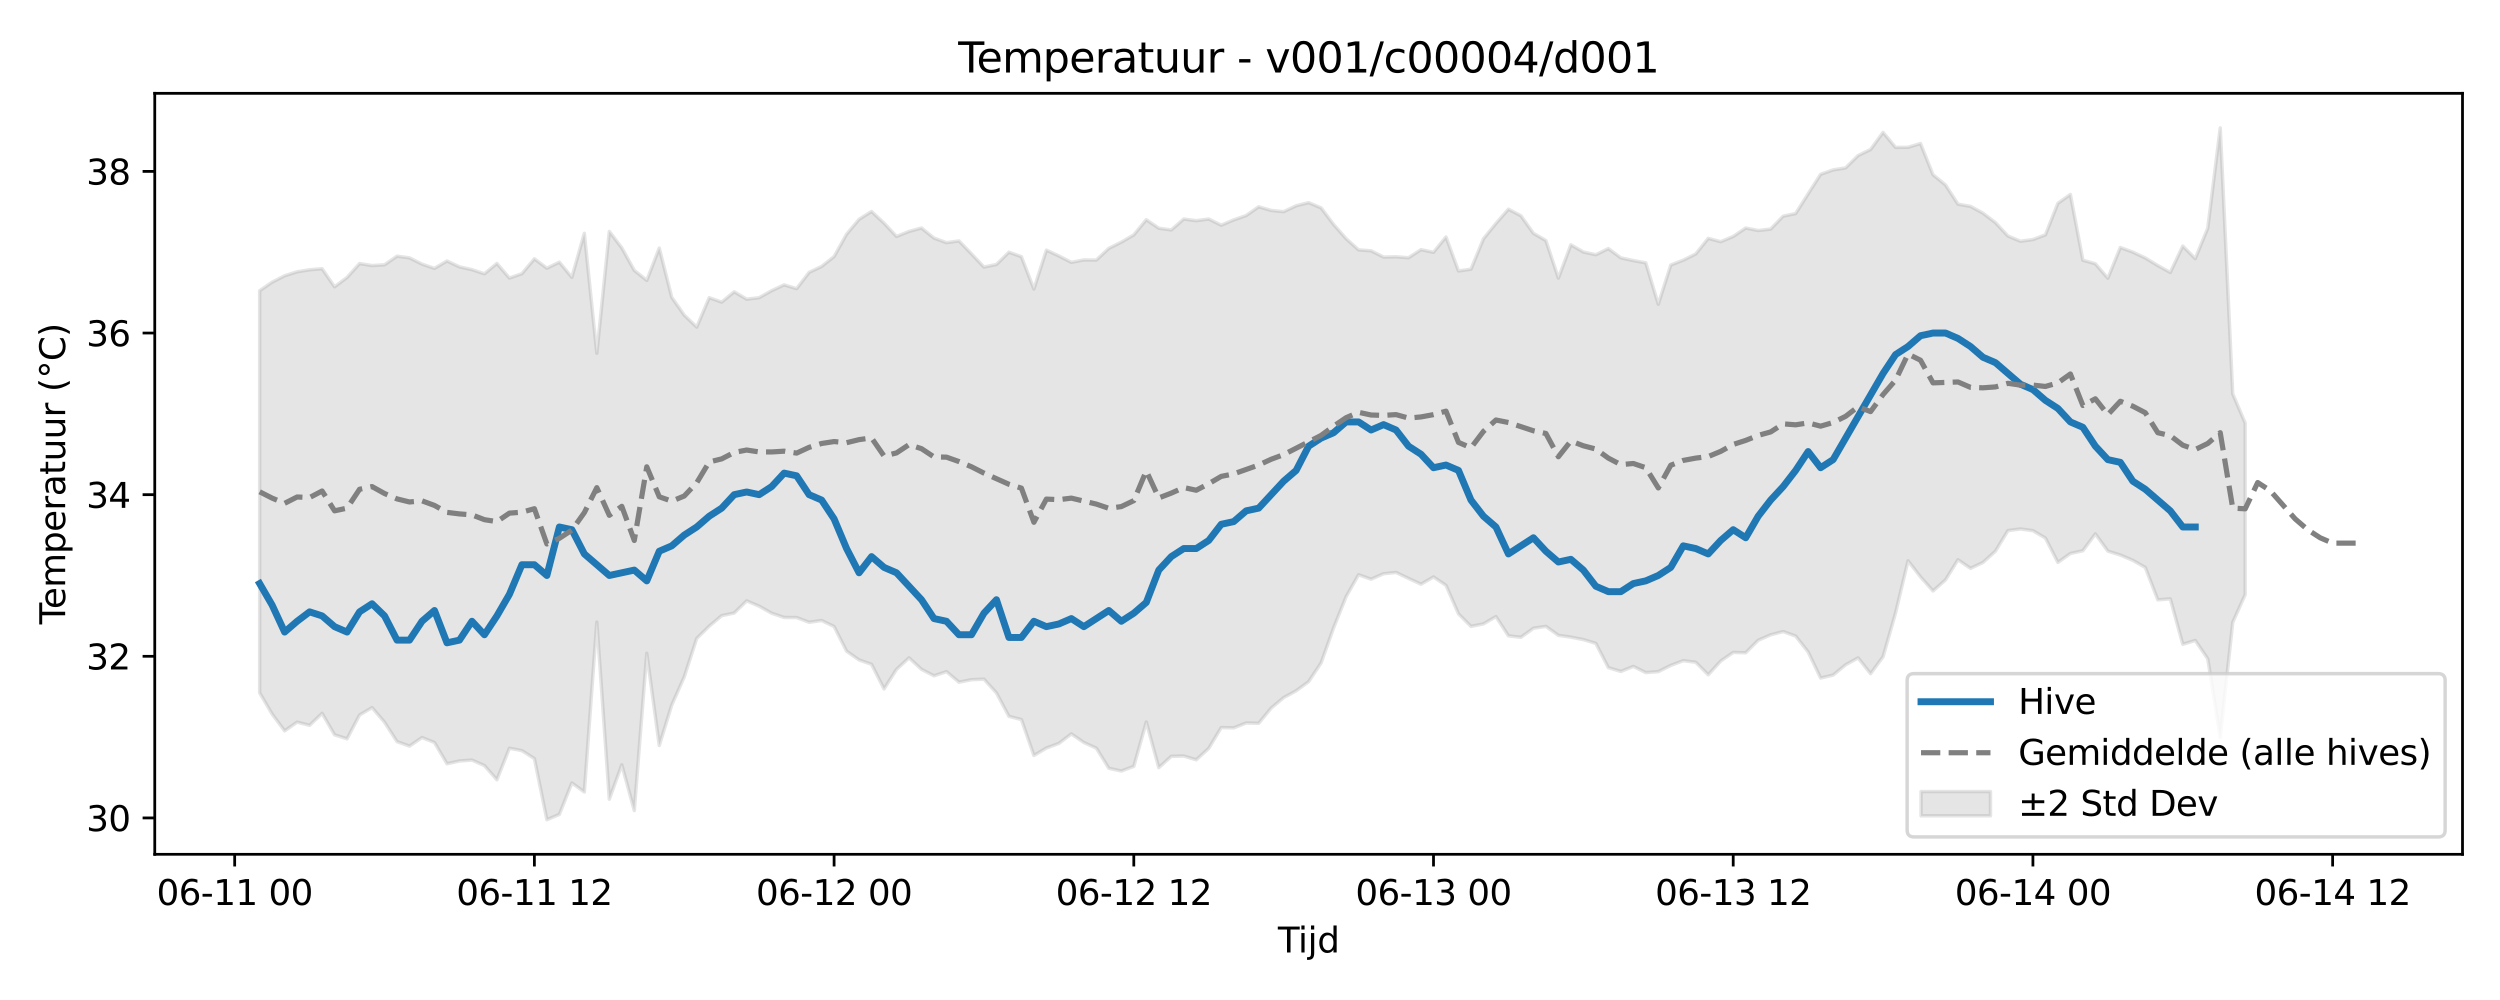 <?xml version="1.0" encoding="utf-8" standalone="no"?>
<!DOCTYPE svg PUBLIC "-//W3C//DTD SVG 1.1//EN"
  "http://www.w3.org/Graphics/SVG/1.1/DTD/svg11.dtd">
<svg xmlns:xlink="http://www.w3.org/1999/xlink" width="720pt" height="288pt" viewBox="0 0 720 288" xmlns="http://www.w3.org/2000/svg" version="1.1">
 <defs>
  <style type="text/css">*{stroke-linejoin: round; stroke-linecap: butt}</style>
 </defs>
 <g id="figure_1">
  <g id="patch_1">
   <path d="M 0 288 
L 720 288 
L 720 0 
L 0 0 
z
" style="fill: #ffffff"/>
  </g>
  <g id="axes_1">
   <g id="patch_2">
    <path d="M 44.57 246.04 
L 709.2 246.04 
L 709.2 26.88 
L 44.57 26.88 
z
" style="fill: #ffffff"/>
   </g>
   <g id="FillBetweenPolyCollection_1">
    <defs>
     <path id="m39d2381e41" d="M 74.78 -204.272 
L 74.78 -88.464 
L 78.377 -82.337 
L 81.973 -77.506 
L 85.57 -80.019 
L 89.166 -79.104 
L 92.763 -82.563 
L 96.359 -76.364 
L 99.956 -75.22 
L 103.552 -82.082 
L 107.149 -84.205 
L 110.745 -79.994 
L 114.342 -74.411 
L 117.938 -73.119 
L 121.535 -75.59 
L 125.131 -74.158 
L 128.728 -68.039 
L 132.324 -68.838 
L 135.921 -69.093 
L 139.517 -67.515 
L 143.114 -63.42 
L 146.71 -72.512 
L 150.307 -71.816 
L 153.903 -69.523 
L 157.5 -51.922 
L 161.096 -53.441 
L 164.693 -62.511 
L 168.289 -59.905 
L 171.885 -108.845 
L 175.482 -57.829 
L 179.078 -67.728 
L 182.675 -54.553 
L 186.271 -99.858 
L 189.868 -73.299 
L 193.464 -84.946 
L 197.061 -93.048 
L 200.657 -104.134 
L 204.254 -107.657 
L 207.85 -110.694 
L 211.447 -111.438 
L 215.043 -114.947 
L 218.64 -113.411 
L 222.236 -111.388 
L 225.833 -110.164 
L 229.429 -110.145 
L 233.026 -108.778 
L 236.622 -109.299 
L 240.219 -107.554 
L 243.815 -100.458 
L 247.412 -97.938 
L 251.008 -96.676 
L 254.605 -89.58 
L 258.201 -95.223 
L 261.798 -98.541 
L 265.394 -95.227 
L 268.991 -93.367 
L 272.587 -94.569 
L 276.183 -91.526 
L 279.78 -92.241 
L 283.376 -92.392 
L 286.973 -88.437 
L 290.569 -81.689 
L 294.166 -80.765 
L 297.762 -70.416 
L 301.359 -72.565 
L 304.955 -73.9 
L 308.552 -76.637 
L 312.148 -74.161 
L 315.745 -72.535 
L 319.341 -66.733 
L 322.938 -65.942 
L 326.534 -67.283 
L 330.131 -80.051 
L 333.727 -66.914 
L 337.324 -70.18 
L 340.92 -70.255 
L 344.517 -69.174 
L 348.113 -72.467 
L 351.71 -78.455 
L 355.306 -78.374 
L 358.903 -79.78 
L 362.499 -79.692 
L 366.096 -84.068 
L 369.692 -87.091 
L 373.289 -89.046 
L 376.885 -91.688 
L 380.481 -97.084 
L 384.078 -107.173 
L 387.674 -116.14 
L 391.271 -122.473 
L 394.867 -121.186 
L 398.464 -122.768 
L 402.06 -123.132 
L 405.657 -121.415 
L 409.253 -119.752 
L 412.85 -121.835 
L 416.446 -119.419 
L 420.043 -111.206 
L 423.639 -107.6 
L 427.236 -108.317 
L 430.832 -110.425 
L 434.429 -104.884 
L 438.025 -104.455 
L 441.622 -107.058 
L 445.218 -107.603 
L 448.815 -105.017 
L 452.411 -104.497 
L 456.008 -103.799 
L 459.604 -102.701 
L 463.201 -95.723 
L 466.797 -94.618 
L 470.394 -96.07 
L 473.99 -94.29 
L 477.587 -94.566 
L 481.183 -96.361 
L 484.779 -97.725 
L 488.376 -97.266 
L 491.972 -93.666 
L 495.569 -97.618 
L 499.165 -100.103 
L 502.762 -99.999 
L 506.358 -103.598 
L 509.955 -105.173 
L 513.551 -106.11 
L 517.148 -104.812 
L 520.744 -100.233 
L 524.341 -92.722 
L 527.937 -93.565 
L 531.534 -96.536 
L 535.13 -98.526 
L 538.727 -93.973 
L 542.323 -98.867 
L 545.92 -111.47 
L 549.516 -126.488 
L 553.113 -121.844 
L 556.709 -117.8 
L 560.306 -120.989 
L 563.902 -126.788 
L 567.499 -124.313 
L 571.095 -126.006 
L 574.692 -129.26 
L 578.288 -135.182 
L 581.885 -135.652 
L 585.481 -135.167 
L 589.077 -133.038 
L 592.674 -126.011 
L 596.27 -128.593 
L 599.867 -129.377 
L 603.463 -134.239 
L 607.06 -129.28 
L 610.656 -128.143 
L 614.253 -126.623 
L 617.849 -124.565 
L 621.446 -115.241 
L 625.042 -115.525 
L 628.639 -102.452 
L 632.235 -103.549 
L 635.832 -98.268 
L 639.428 -75.604 
L 643.025 -108.741 
L 646.621 -116.776 
L 646.621 -166.151 
L 646.621 -166.151 
L 643.025 -174.574 
L 639.428 -251.158 
L 635.832 -222.287 
L 632.235 -213.515 
L 628.639 -217.133 
L 625.042 -209.53 
L 621.446 -211.521 
L 617.849 -213.705 
L 614.253 -215.397 
L 610.656 -216.722 
L 607.06 -207.879 
L 603.463 -212.049 
L 599.867 -213.057 
L 596.27 -231.996 
L 592.674 -229.457 
L 589.077 -220.362 
L 585.481 -219.008 
L 581.885 -218.523 
L 578.288 -220.028 
L 574.692 -223.881 
L 571.095 -226.618 
L 567.499 -228.569 
L 563.902 -229.198 
L 560.306 -234.738 
L 556.709 -237.669 
L 553.113 -246.659 
L 549.516 -245.583 
L 545.92 -245.55 
L 542.323 -249.877 
L 538.727 -244.944 
L 535.13 -243.199 
L 531.534 -239.647 
L 527.937 -239.071 
L 524.341 -237.808 
L 520.744 -232.181 
L 517.148 -226.494 
L 513.551 -225.751 
L 509.955 -222.032 
L 506.358 -221.612 
L 502.762 -222.33 
L 499.165 -219.898 
L 495.569 -218.393 
L 491.972 -219.352 
L 488.376 -214.866 
L 484.779 -213.077 
L 481.183 -211.67 
L 477.587 -200.386 
L 473.99 -212.3 
L 470.394 -212.958 
L 466.797 -213.745 
L 463.201 -216.408 
L 459.604 -214.64 
L 456.008 -215.426 
L 452.411 -217.499 
L 448.815 -207.909 
L 445.218 -218.716 
L 441.622 -220.812 
L 438.025 -225.854 
L 434.429 -227.752 
L 430.832 -223.652 
L 427.236 -219.221 
L 423.639 -210.472 
L 420.043 -209.97 
L 416.446 -219.757 
L 412.85 -215.345 
L 409.253 -216.098 
L 405.657 -213.77 
L 402.06 -214.048 
L 398.464 -213.969 
L 394.867 -215.773 
L 391.271 -216.037 
L 387.674 -219.268 
L 384.078 -223.358 
L 380.481 -228.126 
L 376.885 -229.643 
L 373.289 -228.738 
L 369.692 -227.036 
L 366.096 -227.399 
L 362.499 -228.45 
L 358.903 -225.923 
L 355.306 -224.67 
L 351.71 -223.148 
L 348.113 -224.924 
L 344.517 -224.449 
L 340.92 -224.919 
L 337.324 -221.78 
L 333.727 -222.275 
L 330.131 -224.729 
L 326.534 -220.354 
L 322.938 -218.26 
L 319.341 -216.471 
L 315.745 -213.107 
L 312.148 -213.144 
L 308.552 -212.441 
L 304.955 -214.291 
L 301.359 -215.959 
L 297.762 -204.753 
L 294.166 -214.077 
L 290.569 -215.369 
L 286.973 -211.835 
L 283.376 -211.094 
L 279.78 -214.903 
L 276.183 -218.61 
L 272.587 -218.117 
L 268.991 -219.43 
L 265.394 -222.335 
L 261.798 -221.349 
L 258.201 -219.901 
L 254.605 -223.734 
L 251.008 -227.094 
L 247.412 -224.834 
L 243.815 -220.541 
L 240.219 -214.11 
L 236.622 -211.256 
L 233.026 -209.56 
L 229.429 -204.868 
L 225.833 -205.958 
L 222.236 -204.29 
L 218.64 -202.268 
L 215.043 -201.84 
L 211.447 -203.963 
L 207.85 -200.994 
L 204.254 -202.258 
L 200.657 -193.792 
L 197.061 -197.25 
L 193.464 -202.377 
L 189.868 -216.554 
L 186.271 -207.249 
L 182.675 -210.141 
L 179.078 -216.621 
L 175.482 -221.348 
L 171.885 -186.262 
L 168.289 -220.823 
L 164.693 -208.131 
L 161.096 -212.494 
L 157.5 -210.755 
L 153.903 -213.46 
L 150.307 -209.171 
L 146.71 -207.921 
L 143.114 -212.136 
L 139.517 -209.15 
L 135.921 -210.343 
L 132.324 -211.151 
L 128.728 -212.837 
L 125.131 -210.708 
L 121.535 -211.936 
L 117.938 -213.742 
L 114.342 -214.223 
L 110.745 -211.744 
L 107.149 -211.523 
L 103.552 -212.095 
L 99.956 -208.094 
L 96.359 -205.399 
L 92.763 -210.616 
L 89.166 -210.307 
L 85.57 -209.724 
L 81.973 -208.579 
L 78.377 -206.741 
L 74.78 -204.272 
z
" style="stroke: #808080; stroke-opacity: 0.2"/>
    </defs>
    <g clip-path="url(#p43168cf1af)">
     <use xlink:href="#m39d2381e41" x="0" y="288" style="fill: #808080; fill-opacity: 0.2; stroke: #808080; stroke-opacity: 0.2"/>
    </g>
   </g>
   <g id="matplotlib.axis_1">
    <g id="xtick_1">
     <g id="line2d_1">
      <defs>
       <path id="ma9d71f33af" d="M 0 0 
L 0 3.5 
" style="stroke: #000000; stroke-width: 0.8"/>
      </defs>
      <g>
       <use xlink:href="#ma9d71f33af" x="67.587" y="246.04" style="stroke: #000000; stroke-width: 0.8"/>
      </g>
     </g>
     <g id="text_1">
      <!-- 06-11 00 -->
      <g transform="translate(45.107 260.638) scale(0.1 -0.1)">
       <defs>
        <path id="DejaVuSans-30" d="M 2034 4250 
Q 1547 4250 1301 3770 
Q 1056 3291 1056 2328 
Q 1056 1369 1301 889 
Q 1547 409 2034 409 
Q 2525 409 2770 889 
Q 3016 1369 3016 2328 
Q 3016 3291 2770 3770 
Q 2525 4250 2034 4250 
z
M 2034 4750 
Q 2819 4750 3233 4129 
Q 3647 3509 3647 2328 
Q 3647 1150 3233 529 
Q 2819 -91 2034 -91 
Q 1250 -91 836 529 
Q 422 1150 422 2328 
Q 422 3509 836 4129 
Q 1250 4750 2034 4750 
z
" transform="scale(0.016)"/>
        <path id="DejaVuSans-36" d="M 2113 2584 
Q 1688 2584 1439 2293 
Q 1191 2003 1191 1497 
Q 1191 994 1439 701 
Q 1688 409 2113 409 
Q 2538 409 2786 701 
Q 3034 994 3034 1497 
Q 3034 2003 2786 2293 
Q 2538 2584 2113 2584 
z
M 3366 4563 
L 3366 3988 
Q 3128 4100 2886 4159 
Q 2644 4219 2406 4219 
Q 1781 4219 1451 3797 
Q 1122 3375 1075 2522 
Q 1259 2794 1537 2939 
Q 1816 3084 2150 3084 
Q 2853 3084 3261 2657 
Q 3669 2231 3669 1497 
Q 3669 778 3244 343 
Q 2819 -91 2113 -91 
Q 1303 -91 875 529 
Q 447 1150 447 2328 
Q 447 3434 972 4092 
Q 1497 4750 2381 4750 
Q 2619 4750 2861 4703 
Q 3103 4656 3366 4563 
z
" transform="scale(0.016)"/>
        <path id="DejaVuSans-2d" d="M 313 2009 
L 1997 2009 
L 1997 1497 
L 313 1497 
L 313 2009 
z
" transform="scale(0.016)"/>
        <path id="DejaVuSans-31" d="M 794 531 
L 1825 531 
L 1825 4091 
L 703 3866 
L 703 4441 
L 1819 4666 
L 2450 4666 
L 2450 531 
L 3481 531 
L 3481 0 
L 794 0 
L 794 531 
z
" transform="scale(0.016)"/>
        <path id="DejaVuSans-20" transform="scale(0.016)"/>
       </defs>
       <use xlink:href="#DejaVuSans-30"/>
       <use xlink:href="#DejaVuSans-36" transform="translate(63.623 0)"/>
       <use xlink:href="#DejaVuSans-2d" transform="translate(127.246 0)"/>
       <use xlink:href="#DejaVuSans-31" transform="translate(163.33 0)"/>
       <use xlink:href="#DejaVuSans-31" transform="translate(226.953 0)"/>
       <use xlink:href="#DejaVuSans-20" transform="translate(290.576 0)"/>
       <use xlink:href="#DejaVuSans-30" transform="translate(322.363 0)"/>
       <use xlink:href="#DejaVuSans-30" transform="translate(385.986 0)"/>
      </g>
     </g>
    </g>
    <g id="xtick_2">
     <g id="line2d_2">
      <g>
       <use xlink:href="#ma9d71f33af" x="153.903" y="246.04" style="stroke: #000000; stroke-width: 0.8"/>
      </g>
     </g>
     <g id="text_2">
      <!-- 06-11 12 -->
      <g transform="translate(131.423 260.638) scale(0.1 -0.1)">
       <defs>
        <path id="DejaVuSans-32" d="M 1228 531 
L 3431 531 
L 3431 0 
L 469 0 
L 469 531 
Q 828 903 1448 1529 
Q 2069 2156 2228 2338 
Q 2531 2678 2651 2914 
Q 2772 3150 2772 3378 
Q 2772 3750 2511 3984 
Q 2250 4219 1831 4219 
Q 1534 4219 1204 4116 
Q 875 4013 500 3803 
L 500 4441 
Q 881 4594 1212 4672 
Q 1544 4750 1819 4750 
Q 2544 4750 2975 4387 
Q 3406 4025 3406 3419 
Q 3406 3131 3298 2873 
Q 3191 2616 2906 2266 
Q 2828 2175 2409 1742 
Q 1991 1309 1228 531 
z
" transform="scale(0.016)"/>
       </defs>
       <use xlink:href="#DejaVuSans-30"/>
       <use xlink:href="#DejaVuSans-36" transform="translate(63.623 0)"/>
       <use xlink:href="#DejaVuSans-2d" transform="translate(127.246 0)"/>
       <use xlink:href="#DejaVuSans-31" transform="translate(163.33 0)"/>
       <use xlink:href="#DejaVuSans-31" transform="translate(226.953 0)"/>
       <use xlink:href="#DejaVuSans-20" transform="translate(290.576 0)"/>
       <use xlink:href="#DejaVuSans-31" transform="translate(322.363 0)"/>
       <use xlink:href="#DejaVuSans-32" transform="translate(385.986 0)"/>
      </g>
     </g>
    </g>
    <g id="xtick_3">
     <g id="line2d_3">
      <g>
       <use xlink:href="#ma9d71f33af" x="240.219" y="246.04" style="stroke: #000000; stroke-width: 0.8"/>
      </g>
     </g>
     <g id="text_3">
      <!-- 06-12 00 -->
      <g transform="translate(217.738 260.638) scale(0.1 -0.1)">
       <use xlink:href="#DejaVuSans-30"/>
       <use xlink:href="#DejaVuSans-36" transform="translate(63.623 0)"/>
       <use xlink:href="#DejaVuSans-2d" transform="translate(127.246 0)"/>
       <use xlink:href="#DejaVuSans-31" transform="translate(163.33 0)"/>
       <use xlink:href="#DejaVuSans-32" transform="translate(226.953 0)"/>
       <use xlink:href="#DejaVuSans-20" transform="translate(290.576 0)"/>
       <use xlink:href="#DejaVuSans-30" transform="translate(322.363 0)"/>
       <use xlink:href="#DejaVuSans-30" transform="translate(385.986 0)"/>
      </g>
     </g>
    </g>
    <g id="xtick_4">
     <g id="line2d_4">
      <g>
       <use xlink:href="#ma9d71f33af" x="326.534" y="246.04" style="stroke: #000000; stroke-width: 0.8"/>
      </g>
     </g>
     <g id="text_4">
      <!-- 06-12 12 -->
      <g transform="translate(304.054 260.638) scale(0.1 -0.1)">
       <use xlink:href="#DejaVuSans-30"/>
       <use xlink:href="#DejaVuSans-36" transform="translate(63.623 0)"/>
       <use xlink:href="#DejaVuSans-2d" transform="translate(127.246 0)"/>
       <use xlink:href="#DejaVuSans-31" transform="translate(163.33 0)"/>
       <use xlink:href="#DejaVuSans-32" transform="translate(226.953 0)"/>
       <use xlink:href="#DejaVuSans-20" transform="translate(290.576 0)"/>
       <use xlink:href="#DejaVuSans-31" transform="translate(322.363 0)"/>
       <use xlink:href="#DejaVuSans-32" transform="translate(385.986 0)"/>
      </g>
     </g>
    </g>
    <g id="xtick_5">
     <g id="line2d_5">
      <g>
       <use xlink:href="#ma9d71f33af" x="412.85" y="246.04" style="stroke: #000000; stroke-width: 0.8"/>
      </g>
     </g>
     <g id="text_5">
      <!-- 06-13 00 -->
      <g transform="translate(390.369 260.638) scale(0.1 -0.1)">
       <defs>
        <path id="DejaVuSans-33" d="M 2597 2516 
Q 3050 2419 3304 2112 
Q 3559 1806 3559 1356 
Q 3559 666 3084 287 
Q 2609 -91 1734 -91 
Q 1441 -91 1130 -33 
Q 819 25 488 141 
L 488 750 
Q 750 597 1062 519 
Q 1375 441 1716 441 
Q 2309 441 2620 675 
Q 2931 909 2931 1356 
Q 2931 1769 2642 2001 
Q 2353 2234 1838 2234 
L 1294 2234 
L 1294 2753 
L 1863 2753 
Q 2328 2753 2575 2939 
Q 2822 3125 2822 3475 
Q 2822 3834 2567 4026 
Q 2313 4219 1838 4219 
Q 1578 4219 1281 4162 
Q 984 4106 628 3988 
L 628 4550 
Q 988 4650 1302 4700 
Q 1616 4750 1894 4750 
Q 2613 4750 3031 4423 
Q 3450 4097 3450 3541 
Q 3450 3153 3228 2886 
Q 3006 2619 2597 2516 
z
" transform="scale(0.016)"/>
       </defs>
       <use xlink:href="#DejaVuSans-30"/>
       <use xlink:href="#DejaVuSans-36" transform="translate(63.623 0)"/>
       <use xlink:href="#DejaVuSans-2d" transform="translate(127.246 0)"/>
       <use xlink:href="#DejaVuSans-31" transform="translate(163.33 0)"/>
       <use xlink:href="#DejaVuSans-33" transform="translate(226.953 0)"/>
       <use xlink:href="#DejaVuSans-20" transform="translate(290.576 0)"/>
       <use xlink:href="#DejaVuSans-30" transform="translate(322.363 0)"/>
       <use xlink:href="#DejaVuSans-30" transform="translate(385.986 0)"/>
      </g>
     </g>
    </g>
    <g id="xtick_6">
     <g id="line2d_6">
      <g>
       <use xlink:href="#ma9d71f33af" x="499.165" y="246.04" style="stroke: #000000; stroke-width: 0.8"/>
      </g>
     </g>
     <g id="text_6">
      <!-- 06-13 12 -->
      <g transform="translate(476.685 260.638) scale(0.1 -0.1)">
       <use xlink:href="#DejaVuSans-30"/>
       <use xlink:href="#DejaVuSans-36" transform="translate(63.623 0)"/>
       <use xlink:href="#DejaVuSans-2d" transform="translate(127.246 0)"/>
       <use xlink:href="#DejaVuSans-31" transform="translate(163.33 0)"/>
       <use xlink:href="#DejaVuSans-33" transform="translate(226.953 0)"/>
       <use xlink:href="#DejaVuSans-20" transform="translate(290.576 0)"/>
       <use xlink:href="#DejaVuSans-31" transform="translate(322.363 0)"/>
       <use xlink:href="#DejaVuSans-32" transform="translate(385.986 0)"/>
      </g>
     </g>
    </g>
    <g id="xtick_7">
     <g id="line2d_7">
      <g>
       <use xlink:href="#ma9d71f33af" x="585.481" y="246.04" style="stroke: #000000; stroke-width: 0.8"/>
      </g>
     </g>
     <g id="text_7">
      <!-- 06-14 00 -->
      <g transform="translate(563.001 260.638) scale(0.1 -0.1)">
       <defs>
        <path id="DejaVuSans-34" d="M 2419 4116 
L 825 1625 
L 2419 1625 
L 2419 4116 
z
M 2253 4666 
L 3047 4666 
L 3047 1625 
L 3713 1625 
L 3713 1100 
L 3047 1100 
L 3047 0 
L 2419 0 
L 2419 1100 
L 313 1100 
L 313 1709 
L 2253 4666 
z
" transform="scale(0.016)"/>
       </defs>
       <use xlink:href="#DejaVuSans-30"/>
       <use xlink:href="#DejaVuSans-36" transform="translate(63.623 0)"/>
       <use xlink:href="#DejaVuSans-2d" transform="translate(127.246 0)"/>
       <use xlink:href="#DejaVuSans-31" transform="translate(163.33 0)"/>
       <use xlink:href="#DejaVuSans-34" transform="translate(226.953 0)"/>
       <use xlink:href="#DejaVuSans-20" transform="translate(290.576 0)"/>
       <use xlink:href="#DejaVuSans-30" transform="translate(322.363 0)"/>
       <use xlink:href="#DejaVuSans-30" transform="translate(385.986 0)"/>
      </g>
     </g>
    </g>
    <g id="xtick_8">
     <g id="line2d_8">
      <g>
       <use xlink:href="#ma9d71f33af" x="671.797" y="246.04" style="stroke: #000000; stroke-width: 0.8"/>
      </g>
     </g>
     <g id="text_8">
      <!-- 06-14 12 -->
      <g transform="translate(649.316 260.638) scale(0.1 -0.1)">
       <use xlink:href="#DejaVuSans-30"/>
       <use xlink:href="#DejaVuSans-36" transform="translate(63.623 0)"/>
       <use xlink:href="#DejaVuSans-2d" transform="translate(127.246 0)"/>
       <use xlink:href="#DejaVuSans-31" transform="translate(163.33 0)"/>
       <use xlink:href="#DejaVuSans-34" transform="translate(226.953 0)"/>
       <use xlink:href="#DejaVuSans-20" transform="translate(290.576 0)"/>
       <use xlink:href="#DejaVuSans-31" transform="translate(322.363 0)"/>
       <use xlink:href="#DejaVuSans-32" transform="translate(385.986 0)"/>
      </g>
     </g>
    </g>
    <g id="text_9">
     <!-- Tijd -->
     <g transform="translate(368.035 274.317) scale(0.1 -0.1)">
      <defs>
       <path id="DejaVuSans-54" d="M -19 4666 
L 3928 4666 
L 3928 4134 
L 2272 4134 
L 2272 0 
L 1638 0 
L 1638 4134 
L -19 4134 
L -19 4666 
z
" transform="scale(0.016)"/>
       <path id="DejaVuSans-69" d="M 603 3500 
L 1178 3500 
L 1178 0 
L 603 0 
L 603 3500 
z
M 603 4863 
L 1178 4863 
L 1178 4134 
L 603 4134 
L 603 4863 
z
" transform="scale(0.016)"/>
       <path id="DejaVuSans-6a" d="M 603 3500 
L 1178 3500 
L 1178 -63 
Q 1178 -731 923 -1031 
Q 669 -1331 103 -1331 
L -116 -1331 
L -116 -844 
L 38 -844 
Q 366 -844 484 -692 
Q 603 -541 603 -63 
L 603 3500 
z
M 603 4863 
L 1178 4863 
L 1178 4134 
L 603 4134 
L 603 4863 
z
" transform="scale(0.016)"/>
       <path id="DejaVuSans-64" d="M 2906 2969 
L 2906 4863 
L 3481 4863 
L 3481 0 
L 2906 0 
L 2906 525 
Q 2725 213 2448 61 
Q 2172 -91 1784 -91 
Q 1150 -91 751 415 
Q 353 922 353 1747 
Q 353 2572 751 3078 
Q 1150 3584 1784 3584 
Q 2172 3584 2448 3432 
Q 2725 3281 2906 2969 
z
M 947 1747 
Q 947 1113 1208 752 
Q 1469 391 1925 391 
Q 2381 391 2643 752 
Q 2906 1113 2906 1747 
Q 2906 2381 2643 2742 
Q 2381 3103 1925 3103 
Q 1469 3103 1208 2742 
Q 947 2381 947 1747 
z
" transform="scale(0.016)"/>
      </defs>
      <use xlink:href="#DejaVuSans-54"/>
      <use xlink:href="#DejaVuSans-69" transform="translate(57.959 0)"/>
      <use xlink:href="#DejaVuSans-6a" transform="translate(85.742 0)"/>
      <use xlink:href="#DejaVuSans-64" transform="translate(113.525 0)"/>
     </g>
    </g>
   </g>
   <g id="matplotlib.axis_2">
    <g id="ytick_1">
     <g id="line2d_9">
      <defs>
       <path id="ma25bad5bf1" d="M 0 0 
L -3.5 0 
" style="stroke: #000000; stroke-width: 0.8"/>
      </defs>
      <g>
       <use xlink:href="#ma25bad5bf1" x="44.57" y="235.565" style="stroke: #000000; stroke-width: 0.8"/>
      </g>
     </g>
     <g id="text_10">
      <!-- 30 -->
      <g transform="translate(24.845 239.364) scale(0.1 -0.1)">
       <use xlink:href="#DejaVuSans-33"/>
       <use xlink:href="#DejaVuSans-30" transform="translate(63.623 0)"/>
      </g>
     </g>
    </g>
    <g id="ytick_2">
     <g id="line2d_10">
      <g>
       <use xlink:href="#ma25bad5bf1" x="44.57" y="189.014" style="stroke: #000000; stroke-width: 0.8"/>
      </g>
     </g>
     <g id="text_11">
      <!-- 32 -->
      <g transform="translate(24.845 192.814) scale(0.1 -0.1)">
       <use xlink:href="#DejaVuSans-33"/>
       <use xlink:href="#DejaVuSans-32" transform="translate(63.623 0)"/>
      </g>
     </g>
    </g>
    <g id="ytick_3">
     <g id="line2d_11">
      <g>
       <use xlink:href="#ma25bad5bf1" x="44.57" y="142.463" style="stroke: #000000; stroke-width: 0.8"/>
      </g>
     </g>
     <g id="text_12">
      <!-- 34 -->
      <g transform="translate(24.845 146.263) scale(0.1 -0.1)">
       <use xlink:href="#DejaVuSans-33"/>
       <use xlink:href="#DejaVuSans-34" transform="translate(63.623 0)"/>
      </g>
     </g>
    </g>
    <g id="ytick_4">
     <g id="line2d_12">
      <g>
       <use xlink:href="#ma25bad5bf1" x="44.57" y="95.913" style="stroke: #000000; stroke-width: 0.8"/>
      </g>
     </g>
     <g id="text_13">
      <!-- 36 -->
      <g transform="translate(24.845 99.712) scale(0.1 -0.1)">
       <use xlink:href="#DejaVuSans-33"/>
       <use xlink:href="#DejaVuSans-36" transform="translate(63.623 0)"/>
      </g>
     </g>
    </g>
    <g id="ytick_5">
     <g id="line2d_13">
      <g>
       <use xlink:href="#ma25bad5bf1" x="44.57" y="49.362" style="stroke: #000000; stroke-width: 0.8"/>
      </g>
     </g>
     <g id="text_14">
      <!-- 38 -->
      <g transform="translate(24.845 53.161) scale(0.1 -0.1)">
       <defs>
        <path id="DejaVuSans-38" d="M 2034 2216 
Q 1584 2216 1326 1975 
Q 1069 1734 1069 1313 
Q 1069 891 1326 650 
Q 1584 409 2034 409 
Q 2484 409 2743 651 
Q 3003 894 3003 1313 
Q 3003 1734 2745 1975 
Q 2488 2216 2034 2216 
z
M 1403 2484 
Q 997 2584 770 2862 
Q 544 3141 544 3541 
Q 544 4100 942 4425 
Q 1341 4750 2034 4750 
Q 2731 4750 3128 4425 
Q 3525 4100 3525 3541 
Q 3525 3141 3298 2862 
Q 3072 2584 2669 2484 
Q 3125 2378 3379 2068 
Q 3634 1759 3634 1313 
Q 3634 634 3220 271 
Q 2806 -91 2034 -91 
Q 1263 -91 848 271 
Q 434 634 434 1313 
Q 434 1759 690 2068 
Q 947 2378 1403 2484 
z
M 1172 3481 
Q 1172 3119 1398 2916 
Q 1625 2713 2034 2713 
Q 2441 2713 2670 2916 
Q 2900 3119 2900 3481 
Q 2900 3844 2670 4047 
Q 2441 4250 2034 4250 
Q 1625 4250 1398 4047 
Q 1172 3844 1172 3481 
z
" transform="scale(0.016)"/>
       </defs>
       <use xlink:href="#DejaVuSans-33"/>
       <use xlink:href="#DejaVuSans-38" transform="translate(63.623 0)"/>
      </g>
     </g>
    </g>
    <g id="text_15">
     <!-- Temperatuur (°C) -->
     <g transform="translate(18.765 179.816) rotate(-90) scale(0.1 -0.1)">
      <defs>
       <path id="DejaVuSans-65" d="M 3597 1894 
L 3597 1613 
L 953 1613 
Q 991 1019 1311 708 
Q 1631 397 2203 397 
Q 2534 397 2845 478 
Q 3156 559 3463 722 
L 3463 178 
Q 3153 47 2828 -22 
Q 2503 -91 2169 -91 
Q 1331 -91 842 396 
Q 353 884 353 1716 
Q 353 2575 817 3079 
Q 1281 3584 2069 3584 
Q 2775 3584 3186 3129 
Q 3597 2675 3597 1894 
z
M 3022 2063 
Q 3016 2534 2758 2815 
Q 2500 3097 2075 3097 
Q 1594 3097 1305 2825 
Q 1016 2553 972 2059 
L 3022 2063 
z
" transform="scale(0.016)"/>
       <path id="DejaVuSans-6d" d="M 3328 2828 
Q 3544 3216 3844 3400 
Q 4144 3584 4550 3584 
Q 5097 3584 5394 3201 
Q 5691 2819 5691 2113 
L 5691 0 
L 5113 0 
L 5113 2094 
Q 5113 2597 4934 2840 
Q 4756 3084 4391 3084 
Q 3944 3084 3684 2787 
Q 3425 2491 3425 1978 
L 3425 0 
L 2847 0 
L 2847 2094 
Q 2847 2600 2669 2842 
Q 2491 3084 2119 3084 
Q 1678 3084 1418 2786 
Q 1159 2488 1159 1978 
L 1159 0 
L 581 0 
L 581 3500 
L 1159 3500 
L 1159 2956 
Q 1356 3278 1631 3431 
Q 1906 3584 2284 3584 
Q 2666 3584 2933 3390 
Q 3200 3197 3328 2828 
z
" transform="scale(0.016)"/>
       <path id="DejaVuSans-70" d="M 1159 525 
L 1159 -1331 
L 581 -1331 
L 581 3500 
L 1159 3500 
L 1159 2969 
Q 1341 3281 1617 3432 
Q 1894 3584 2278 3584 
Q 2916 3584 3314 3078 
Q 3713 2572 3713 1747 
Q 3713 922 3314 415 
Q 2916 -91 2278 -91 
Q 1894 -91 1617 61 
Q 1341 213 1159 525 
z
M 3116 1747 
Q 3116 2381 2855 2742 
Q 2594 3103 2138 3103 
Q 1681 3103 1420 2742 
Q 1159 2381 1159 1747 
Q 1159 1113 1420 752 
Q 1681 391 2138 391 
Q 2594 391 2855 752 
Q 3116 1113 3116 1747 
z
" transform="scale(0.016)"/>
       <path id="DejaVuSans-72" d="M 2631 2963 
Q 2534 3019 2420 3045 
Q 2306 3072 2169 3072 
Q 1681 3072 1420 2755 
Q 1159 2438 1159 1844 
L 1159 0 
L 581 0 
L 581 3500 
L 1159 3500 
L 1159 2956 
Q 1341 3275 1631 3429 
Q 1922 3584 2338 3584 
Q 2397 3584 2469 3576 
Q 2541 3569 2628 3553 
L 2631 2963 
z
" transform="scale(0.016)"/>
       <path id="DejaVuSans-61" d="M 2194 1759 
Q 1497 1759 1228 1600 
Q 959 1441 959 1056 
Q 959 750 1161 570 
Q 1363 391 1709 391 
Q 2188 391 2477 730 
Q 2766 1069 2766 1631 
L 2766 1759 
L 2194 1759 
z
M 3341 1997 
L 3341 0 
L 2766 0 
L 2766 531 
Q 2569 213 2275 61 
Q 1981 -91 1556 -91 
Q 1019 -91 701 211 
Q 384 513 384 1019 
Q 384 1609 779 1909 
Q 1175 2209 1959 2209 
L 2766 2209 
L 2766 2266 
Q 2766 2663 2505 2880 
Q 2244 3097 1772 3097 
Q 1472 3097 1187 3025 
Q 903 2953 641 2809 
L 641 3341 
Q 956 3463 1253 3523 
Q 1550 3584 1831 3584 
Q 2591 3584 2966 3190 
Q 3341 2797 3341 1997 
z
" transform="scale(0.016)"/>
       <path id="DejaVuSans-74" d="M 1172 4494 
L 1172 3500 
L 2356 3500 
L 2356 3053 
L 1172 3053 
L 1172 1153 
Q 1172 725 1289 603 
Q 1406 481 1766 481 
L 2356 481 
L 2356 0 
L 1766 0 
Q 1100 0 847 248 
Q 594 497 594 1153 
L 594 3053 
L 172 3053 
L 172 3500 
L 594 3500 
L 594 4494 
L 1172 4494 
z
" transform="scale(0.016)"/>
       <path id="DejaVuSans-75" d="M 544 1381 
L 544 3500 
L 1119 3500 
L 1119 1403 
Q 1119 906 1312 657 
Q 1506 409 1894 409 
Q 2359 409 2629 706 
Q 2900 1003 2900 1516 
L 2900 3500 
L 3475 3500 
L 3475 0 
L 2900 0 
L 2900 538 
Q 2691 219 2414 64 
Q 2138 -91 1772 -91 
Q 1169 -91 856 284 
Q 544 659 544 1381 
z
M 1991 3584 
L 1991 3584 
z
" transform="scale(0.016)"/>
       <path id="DejaVuSans-28" d="M 1984 4856 
Q 1566 4138 1362 3434 
Q 1159 2731 1159 2009 
Q 1159 1288 1364 580 
Q 1569 -128 1984 -844 
L 1484 -844 
Q 1016 -109 783 600 
Q 550 1309 550 2009 
Q 550 2706 781 3412 
Q 1013 4119 1484 4856 
L 1984 4856 
z
" transform="scale(0.016)"/>
       <path id="DejaVuSans-b0" d="M 1600 4347 
Q 1350 4347 1178 4173 
Q 1006 4000 1006 3750 
Q 1006 3503 1178 3333 
Q 1350 3163 1600 3163 
Q 1850 3163 2022 3333 
Q 2194 3503 2194 3750 
Q 2194 3997 2020 4172 
Q 1847 4347 1600 4347 
z
M 1600 4750 
Q 1800 4750 1984 4673 
Q 2169 4597 2303 4453 
Q 2447 4313 2519 4134 
Q 2591 3956 2591 3750 
Q 2591 3338 2302 3052 
Q 2013 2766 1594 2766 
Q 1172 2766 890 3047 
Q 609 3328 609 3750 
Q 609 4169 896 4459 
Q 1184 4750 1600 4750 
z
" transform="scale(0.016)"/>
       <path id="DejaVuSans-43" d="M 4122 4306 
L 4122 3641 
Q 3803 3938 3442 4084 
Q 3081 4231 2675 4231 
Q 1875 4231 1450 3742 
Q 1025 3253 1025 2328 
Q 1025 1406 1450 917 
Q 1875 428 2675 428 
Q 3081 428 3442 575 
Q 3803 722 4122 1019 
L 4122 359 
Q 3791 134 3420 21 
Q 3050 -91 2638 -91 
Q 1578 -91 968 557 
Q 359 1206 359 2328 
Q 359 3453 968 4101 
Q 1578 4750 2638 4750 
Q 3056 4750 3426 4639 
Q 3797 4528 4122 4306 
z
" transform="scale(0.016)"/>
       <path id="DejaVuSans-29" d="M 513 4856 
L 1013 4856 
Q 1481 4119 1714 3412 
Q 1947 2706 1947 2009 
Q 1947 1309 1714 600 
Q 1481 -109 1013 -844 
L 513 -844 
Q 928 -128 1133 580 
Q 1338 1288 1338 2009 
Q 1338 2731 1133 3434 
Q 928 4138 513 4856 
z
" transform="scale(0.016)"/>
      </defs>
      <use xlink:href="#DejaVuSans-54"/>
      <use xlink:href="#DejaVuSans-65" transform="translate(44.084 0)"/>
      <use xlink:href="#DejaVuSans-6d" transform="translate(105.607 0)"/>
      <use xlink:href="#DejaVuSans-70" transform="translate(203.02 0)"/>
      <use xlink:href="#DejaVuSans-65" transform="translate(266.496 0)"/>
      <use xlink:href="#DejaVuSans-72" transform="translate(328.02 0)"/>
      <use xlink:href="#DejaVuSans-61" transform="translate(369.133 0)"/>
      <use xlink:href="#DejaVuSans-74" transform="translate(430.412 0)"/>
      <use xlink:href="#DejaVuSans-75" transform="translate(469.621 0)"/>
      <use xlink:href="#DejaVuSans-75" transform="translate(533 0)"/>
      <use xlink:href="#DejaVuSans-72" transform="translate(596.379 0)"/>
      <use xlink:href="#DejaVuSans-20" transform="translate(637.492 0)"/>
      <use xlink:href="#DejaVuSans-28" transform="translate(669.279 0)"/>
      <use xlink:href="#DejaVuSans-b0" transform="translate(708.293 0)"/>
      <use xlink:href="#DejaVuSans-43" transform="translate(758.293 0)"/>
      <use xlink:href="#DejaVuSans-29" transform="translate(828.117 0)"/>
     </g>
    </g>
   </g>
   <g id="line2d_14">
    <path d="M 74.78 168.066 
L 78.377 174.273 
L 81.973 182.032 
L 85.57 178.928 
L 89.166 176.213 
L 92.763 177.377 
L 96.359 180.48 
L 99.956 182.032 
L 103.552 176.213 
L 107.149 173.885 
L 110.745 177.377 
L 114.342 184.359 
L 117.938 184.359 
L 121.535 178.928 
L 125.131 175.825 
L 128.728 185.135 
L 132.324 184.359 
L 135.921 178.928 
L 139.517 182.808 
L 143.114 177.377 
L 146.71 171.17 
L 150.307 162.636 
L 153.903 162.636 
L 157.5 165.739 
L 161.096 151.774 
L 164.693 152.55 
L 168.289 159.532 
L 175.482 165.739 
L 182.675 164.187 
L 186.271 167.291 
L 189.868 158.756 
L 193.464 157.205 
L 197.061 154.101 
L 200.657 151.774 
L 204.254 148.67 
L 207.85 146.343 
L 211.447 142.463 
L 215.043 141.688 
L 218.64 142.463 
L 222.236 140.136 
L 225.833 136.257 
L 229.429 137.033 
L 233.026 142.463 
L 236.622 144.015 
L 240.219 149.446 
L 243.815 157.98 
L 247.412 164.963 
L 251.008 160.308 
L 254.605 163.411 
L 258.201 164.963 
L 265.394 172.722 
L 268.991 178.153 
L 272.587 178.928 
L 276.183 182.808 
L 279.78 182.808 
L 283.376 176.601 
L 286.973 172.722 
L 290.569 183.583 
L 294.166 183.583 
L 297.762 178.928 
L 301.359 180.48 
L 304.955 179.704 
L 308.552 178.153 
L 312.148 180.48 
L 319.341 175.825 
L 322.938 178.928 
L 326.534 176.601 
L 330.131 173.497 
L 333.727 164.187 
L 337.324 160.308 
L 340.92 157.98 
L 344.517 157.98 
L 348.113 155.653 
L 351.71 150.998 
L 355.306 150.222 
L 358.903 147.119 
L 362.499 146.343 
L 369.692 138.584 
L 373.289 135.481 
L 376.885 128.498 
L 380.481 126.171 
L 384.078 124.619 
L 387.674 121.516 
L 391.271 121.516 
L 394.867 123.843 
L 398.464 122.291 
L 402.06 123.843 
L 405.657 128.498 
L 409.253 130.826 
L 412.85 134.705 
L 416.446 133.929 
L 420.043 135.481 
L 423.639 144.015 
L 427.236 148.67 
L 430.832 151.774 
L 434.429 159.532 
L 441.622 154.877 
L 445.218 158.756 
L 448.815 161.86 
L 452.411 161.084 
L 456.008 164.187 
L 459.604 168.842 
L 463.201 170.394 
L 466.797 170.394 
L 470.394 168.066 
L 473.99 167.291 
L 477.587 165.739 
L 481.183 163.411 
L 484.779 157.205 
L 488.376 157.98 
L 491.972 159.532 
L 495.569 155.653 
L 499.165 152.55 
L 502.762 154.877 
L 506.358 148.67 
L 509.955 144.015 
L 513.551 140.136 
L 517.148 135.481 
L 520.744 130.05 
L 524.341 134.705 
L 527.937 132.377 
L 542.323 107.55 
L 545.92 102.119 
L 549.516 99.792 
L 553.113 96.688 
L 556.709 95.913 
L 560.306 95.913 
L 563.902 97.464 
L 567.499 99.792 
L 571.095 102.895 
L 574.692 104.447 
L 581.885 110.654 
L 585.481 112.205 
L 589.077 115.309 
L 592.674 117.636 
L 596.27 121.516 
L 599.867 123.067 
L 603.463 128.498 
L 607.06 132.377 
L 610.656 133.153 
L 614.253 138.584 
L 617.849 140.912 
L 625.042 147.119 
L 628.639 151.774 
L 632.235 151.774 
L 632.235 151.774 
" clip-path="url(#p43168cf1af)" style="fill: none; stroke: #1f77b4; stroke-width: 2; stroke-linecap: square"/>
   </g>
   <g id="line2d_15">
    <path d="M 74.78 141.632 
L 78.377 143.461 
L 81.973 144.957 
L 85.57 143.129 
L 89.166 143.295 
L 92.763 141.411 
L 96.359 147.119 
L 99.956 146.343 
L 103.552 140.912 
L 107.149 140.136 
L 110.745 142.131 
L 114.342 143.683 
L 117.938 144.569 
L 121.535 144.237 
L 125.131 145.567 
L 128.728 147.562 
L 132.324 148.005 
L 135.921 148.282 
L 139.517 149.668 
L 143.114 150.222 
L 146.71 147.784 
L 150.307 147.507 
L 153.903 146.509 
L 157.5 156.662 
L 161.096 155.032 
L 164.693 152.679 
L 168.289 147.636 
L 171.885 140.446 
L 175.482 148.412 
L 179.078 145.826 
L 182.675 155.653 
L 186.271 134.446 
L 189.868 143.073 
L 193.464 144.338 
L 197.061 142.851 
L 200.657 139.037 
L 204.254 133.042 
L 207.85 132.156 
L 211.447 130.299 
L 215.043 129.607 
L 218.64 130.161 
L 222.236 130.161 
L 225.833 129.939 
L 229.429 130.493 
L 233.026 128.831 
L 236.622 127.722 
L 240.219 127.168 
L 243.815 127.501 
L 247.412 126.614 
L 251.008 126.115 
L 254.605 131.343 
L 258.201 130.438 
L 261.798 128.055 
L 265.394 129.219 
L 268.991 131.602 
L 272.587 131.657 
L 276.183 132.932 
L 279.78 134.428 
L 283.376 136.257 
L 290.569 139.471 
L 294.166 140.579 
L 297.762 150.416 
L 301.359 143.738 
L 304.955 143.904 
L 308.552 143.461 
L 315.745 145.179 
L 319.341 146.398 
L 322.938 145.899 
L 326.534 144.181 
L 330.131 135.61 
L 333.727 143.406 
L 337.324 142.02 
L 340.92 140.413 
L 344.517 141.189 
L 348.113 139.305 
L 351.71 137.199 
L 355.306 136.478 
L 362.499 133.929 
L 366.096 132.267 
L 369.692 130.937 
L 380.481 125.395 
L 384.078 122.735 
L 387.674 120.296 
L 391.271 118.745 
L 394.867 119.521 
L 398.464 119.631 
L 402.06 119.41 
L 405.657 120.407 
L 409.253 120.075 
L 412.85 119.41 
L 416.446 118.412 
L 420.043 127.412 
L 423.639 128.964 
L 427.236 124.231 
L 430.832 120.961 
L 434.429 121.682 
L 441.622 124.065 
L 445.218 124.841 
L 448.815 131.537 
L 452.411 127.002 
L 456.008 128.387 
L 459.604 129.329 
L 463.201 131.934 
L 466.797 133.818 
L 470.394 133.486 
L 473.99 134.705 
L 477.587 140.524 
L 481.183 133.985 
L 484.779 132.599 
L 488.376 131.934 
L 491.972 131.491 
L 495.569 129.995 
L 499.165 127.999 
L 502.762 126.836 
L 506.358 125.395 
L 509.955 124.397 
L 513.551 122.07 
L 517.148 122.347 
L 520.744 121.793 
L 524.341 122.735 
L 527.937 121.682 
L 531.534 119.908 
L 535.13 117.138 
L 538.727 118.542 
L 542.323 113.628 
L 545.92 109.49 
L 549.516 101.964 
L 553.113 103.749 
L 556.709 110.266 
L 563.902 110.007 
L 567.499 111.559 
L 571.095 111.688 
L 574.692 111.43 
L 578.288 110.395 
L 581.885 110.912 
L 585.481 110.912 
L 589.077 111.3 
L 592.674 110.266 
L 596.27 107.706 
L 599.867 116.783 
L 603.463 114.856 
L 607.06 119.421 
L 610.656 115.567 
L 614.253 116.99 
L 617.849 118.865 
L 621.446 124.619 
L 625.042 125.472 
L 628.639 128.207 
L 632.235 129.468 
L 635.832 127.722 
L 639.428 124.619 
L 643.025 146.343 
L 646.621 146.537 
L 650.218 138.972 
L 653.814 141.3 
L 661.007 149.446 
L 664.604 152.55 
L 668.2 154.877 
L 671.797 156.429 
L 678.99 156.429 
L 678.99 156.429 
" clip-path="url(#p43168cf1af)" style="fill: none; stroke-dasharray: 5.55,2.4; stroke-dashoffset: 0; stroke: #808080; stroke-width: 1.5"/>
   </g>
   <g id="patch_3">
    <path d="M 44.57 246.04 
L 44.57 26.88 
" style="fill: none; stroke: #000000; stroke-width: 0.8; stroke-linejoin: miter; stroke-linecap: square"/>
   </g>
   <g id="patch_4">
    <path d="M 709.2 246.04 
L 709.2 26.88 
" style="fill: none; stroke: #000000; stroke-width: 0.8; stroke-linejoin: miter; stroke-linecap: square"/>
   </g>
   <g id="patch_5">
    <path d="M 44.57 246.04 
L 709.2 246.04 
" style="fill: none; stroke: #000000; stroke-width: 0.8; stroke-linejoin: miter; stroke-linecap: square"/>
   </g>
   <g id="patch_6">
    <path d="M 44.57 26.88 
L 709.2 26.88 
" style="fill: none; stroke: #000000; stroke-width: 0.8; stroke-linejoin: miter; stroke-linecap: square"/>
   </g>
   <g id="text_16">
    <!-- Temperatuur - v001/c00004/d001 -->
    <g transform="translate(275.963 20.88) scale(0.12 -0.12)">
     <defs>
      <path id="DejaVuSans-76" d="M 191 3500 
L 800 3500 
L 1894 563 
L 2988 3500 
L 3597 3500 
L 2284 0 
L 1503 0 
L 191 3500 
z
" transform="scale(0.016)"/>
      <path id="DejaVuSans-2f" d="M 1625 4666 
L 2156 4666 
L 531 -594 
L 0 -594 
L 1625 4666 
z
" transform="scale(0.016)"/>
      <path id="DejaVuSans-63" d="M 3122 3366 
L 3122 2828 
Q 2878 2963 2633 3030 
Q 2388 3097 2138 3097 
Q 1578 3097 1268 2742 
Q 959 2388 959 1747 
Q 959 1106 1268 751 
Q 1578 397 2138 397 
Q 2388 397 2633 464 
Q 2878 531 3122 666 
L 3122 134 
Q 2881 22 2623 -34 
Q 2366 -91 2075 -91 
Q 1284 -91 818 406 
Q 353 903 353 1747 
Q 353 2603 823 3093 
Q 1294 3584 2113 3584 
Q 2378 3584 2631 3529 
Q 2884 3475 3122 3366 
z
" transform="scale(0.016)"/>
     </defs>
     <use xlink:href="#DejaVuSans-54"/>
     <use xlink:href="#DejaVuSans-65" transform="translate(44.084 0)"/>
     <use xlink:href="#DejaVuSans-6d" transform="translate(105.607 0)"/>
     <use xlink:href="#DejaVuSans-70" transform="translate(203.02 0)"/>
     <use xlink:href="#DejaVuSans-65" transform="translate(266.496 0)"/>
     <use xlink:href="#DejaVuSans-72" transform="translate(328.02 0)"/>
     <use xlink:href="#DejaVuSans-61" transform="translate(369.133 0)"/>
     <use xlink:href="#DejaVuSans-74" transform="translate(430.412 0)"/>
     <use xlink:href="#DejaVuSans-75" transform="translate(469.621 0)"/>
     <use xlink:href="#DejaVuSans-75" transform="translate(533 0)"/>
     <use xlink:href="#DejaVuSans-72" transform="translate(596.379 0)"/>
     <use xlink:href="#DejaVuSans-20" transform="translate(637.492 0)"/>
     <use xlink:href="#DejaVuSans-2d" transform="translate(669.279 0)"/>
     <use xlink:href="#DejaVuSans-20" transform="translate(705.363 0)"/>
     <use xlink:href="#DejaVuSans-76" transform="translate(737.15 0)"/>
     <use xlink:href="#DejaVuSans-30" transform="translate(796.33 0)"/>
     <use xlink:href="#DejaVuSans-30" transform="translate(859.953 0)"/>
     <use xlink:href="#DejaVuSans-31" transform="translate(923.576 0)"/>
     <use xlink:href="#DejaVuSans-2f" transform="translate(987.199 0)"/>
     <use xlink:href="#DejaVuSans-63" transform="translate(1020.891 0)"/>
     <use xlink:href="#DejaVuSans-30" transform="translate(1075.871 0)"/>
     <use xlink:href="#DejaVuSans-30" transform="translate(1139.494 0)"/>
     <use xlink:href="#DejaVuSans-30" transform="translate(1203.117 0)"/>
     <use xlink:href="#DejaVuSans-30" transform="translate(1266.74 0)"/>
     <use xlink:href="#DejaVuSans-34" transform="translate(1330.363 0)"/>
     <use xlink:href="#DejaVuSans-2f" transform="translate(1393.986 0)"/>
     <use xlink:href="#DejaVuSans-64" transform="translate(1427.678 0)"/>
     <use xlink:href="#DejaVuSans-30" transform="translate(1491.154 0)"/>
     <use xlink:href="#DejaVuSans-30" transform="translate(1554.777 0)"/>
     <use xlink:href="#DejaVuSans-31" transform="translate(1618.4 0)"/>
    </g>
   </g>
   <g id="legend_1">
    <g id="patch_7">
     <path d="M 551.256 241.04 
L 702.2 241.04 
Q 704.2 241.04 704.2 239.04 
L 704.2 196.006 
Q 704.2 194.006 702.2 194.006 
L 551.256 194.006 
Q 549.256 194.006 549.256 196.006 
L 549.256 239.04 
Q 549.256 241.04 551.256 241.04 
z
" style="fill: #ffffff; opacity: 0.8; stroke: #cccccc; stroke-linejoin: miter"/>
    </g>
    <g id="line2d_16">
     <path d="M 553.256 202.104 
L 563.256 202.104 
L 573.256 202.104 
" style="fill: none; stroke: #1f77b4; stroke-width: 2; stroke-linecap: square"/>
    </g>
    <g id="text_17">
     <!-- Hive -->
     <g transform="translate(581.256 205.604) scale(0.1 -0.1)">
      <defs>
       <path id="DejaVuSans-48" d="M 628 4666 
L 1259 4666 
L 1259 2753 
L 3553 2753 
L 3553 4666 
L 4184 4666 
L 4184 0 
L 3553 0 
L 3553 2222 
L 1259 2222 
L 1259 0 
L 628 0 
L 628 4666 
z
" transform="scale(0.016)"/>
      </defs>
      <use xlink:href="#DejaVuSans-48"/>
      <use xlink:href="#DejaVuSans-69" transform="translate(75.195 0)"/>
      <use xlink:href="#DejaVuSans-76" transform="translate(102.979 0)"/>
      <use xlink:href="#DejaVuSans-65" transform="translate(162.158 0)"/>
     </g>
    </g>
    <g id="line2d_17">
     <path d="M 553.256 216.782 
L 563.256 216.782 
L 573.256 216.782 
" style="fill: none; stroke-dasharray: 5.55,2.4; stroke-dashoffset: 0; stroke: #808080; stroke-width: 1.5"/>
    </g>
    <g id="text_18">
     <!-- Gemiddelde (alle hives) -->
     <g transform="translate(581.256 220.282) scale(0.1 -0.1)">
      <defs>
       <path id="DejaVuSans-47" d="M 3809 666 
L 3809 1919 
L 2778 1919 
L 2778 2438 
L 4434 2438 
L 4434 434 
Q 4069 175 3628 42 
Q 3188 -91 2688 -91 
Q 1594 -91 976 548 
Q 359 1188 359 2328 
Q 359 3472 976 4111 
Q 1594 4750 2688 4750 
Q 3144 4750 3555 4637 
Q 3966 4525 4313 4306 
L 4313 3634 
Q 3963 3931 3569 4081 
Q 3175 4231 2741 4231 
Q 1884 4231 1454 3753 
Q 1025 3275 1025 2328 
Q 1025 1384 1454 906 
Q 1884 428 2741 428 
Q 3075 428 3337 486 
Q 3600 544 3809 666 
z
" transform="scale(0.016)"/>
       <path id="DejaVuSans-6c" d="M 603 4863 
L 1178 4863 
L 1178 0 
L 603 0 
L 603 4863 
z
" transform="scale(0.016)"/>
       <path id="DejaVuSans-68" d="M 3513 2113 
L 3513 0 
L 2938 0 
L 2938 2094 
Q 2938 2591 2744 2837 
Q 2550 3084 2163 3084 
Q 1697 3084 1428 2787 
Q 1159 2491 1159 1978 
L 1159 0 
L 581 0 
L 581 4863 
L 1159 4863 
L 1159 2956 
Q 1366 3272 1645 3428 
Q 1925 3584 2291 3584 
Q 2894 3584 3203 3211 
Q 3513 2838 3513 2113 
z
" transform="scale(0.016)"/>
       <path id="DejaVuSans-73" d="M 2834 3397 
L 2834 2853 
Q 2591 2978 2328 3040 
Q 2066 3103 1784 3103 
Q 1356 3103 1142 2972 
Q 928 2841 928 2578 
Q 928 2378 1081 2264 
Q 1234 2150 1697 2047 
L 1894 2003 
Q 2506 1872 2764 1633 
Q 3022 1394 3022 966 
Q 3022 478 2636 193 
Q 2250 -91 1575 -91 
Q 1294 -91 989 -36 
Q 684 19 347 128 
L 347 722 
Q 666 556 975 473 
Q 1284 391 1588 391 
Q 1994 391 2212 530 
Q 2431 669 2431 922 
Q 2431 1156 2273 1281 
Q 2116 1406 1581 1522 
L 1381 1569 
Q 847 1681 609 1914 
Q 372 2147 372 2553 
Q 372 3047 722 3315 
Q 1072 3584 1716 3584 
Q 2034 3584 2315 3537 
Q 2597 3491 2834 3397 
z
" transform="scale(0.016)"/>
      </defs>
      <use xlink:href="#DejaVuSans-47"/>
      <use xlink:href="#DejaVuSans-65" transform="translate(77.49 0)"/>
      <use xlink:href="#DejaVuSans-6d" transform="translate(139.014 0)"/>
      <use xlink:href="#DejaVuSans-69" transform="translate(236.426 0)"/>
      <use xlink:href="#DejaVuSans-64" transform="translate(264.209 0)"/>
      <use xlink:href="#DejaVuSans-64" transform="translate(327.686 0)"/>
      <use xlink:href="#DejaVuSans-65" transform="translate(391.162 0)"/>
      <use xlink:href="#DejaVuSans-6c" transform="translate(452.686 0)"/>
      <use xlink:href="#DejaVuSans-64" transform="translate(480.469 0)"/>
      <use xlink:href="#DejaVuSans-65" transform="translate(543.945 0)"/>
      <use xlink:href="#DejaVuSans-20" transform="translate(605.469 0)"/>
      <use xlink:href="#DejaVuSans-28" transform="translate(637.256 0)"/>
      <use xlink:href="#DejaVuSans-61" transform="translate(676.27 0)"/>
      <use xlink:href="#DejaVuSans-6c" transform="translate(737.549 0)"/>
      <use xlink:href="#DejaVuSans-6c" transform="translate(765.332 0)"/>
      <use xlink:href="#DejaVuSans-65" transform="translate(793.115 0)"/>
      <use xlink:href="#DejaVuSans-20" transform="translate(854.639 0)"/>
      <use xlink:href="#DejaVuSans-68" transform="translate(886.426 0)"/>
      <use xlink:href="#DejaVuSans-69" transform="translate(949.805 0)"/>
      <use xlink:href="#DejaVuSans-76" transform="translate(977.588 0)"/>
      <use xlink:href="#DejaVuSans-65" transform="translate(1036.768 0)"/>
      <use xlink:href="#DejaVuSans-73" transform="translate(1098.291 0)"/>
      <use xlink:href="#DejaVuSans-29" transform="translate(1150.391 0)"/>
     </g>
    </g>
    <g id="patch_8">
     <path d="M 553.256 234.96 
L 573.256 234.96 
L 573.256 227.96 
L 553.256 227.96 
z
" style="fill: #808080; fill-opacity: 0.2; stroke: #808080; stroke-opacity: 0.2; stroke-linejoin: miter"/>
    </g>
    <g id="text_19">
     <!-- ±2 Std Dev -->
     <g transform="translate(581.256 234.96) scale(0.1 -0.1)">
      <defs>
       <path id="DejaVuSans-b1" d="M 2944 4013 
L 2944 2803 
L 4684 2803 
L 4684 2272 
L 2944 2272 
L 2944 1063 
L 2419 1063 
L 2419 2272 
L 678 2272 
L 678 2803 
L 2419 2803 
L 2419 4013 
L 2944 4013 
z
M 678 531 
L 4684 531 
L 4684 0 
L 678 0 
L 678 531 
z
" transform="scale(0.016)"/>
       <path id="DejaVuSans-53" d="M 3425 4513 
L 3425 3897 
Q 3066 4069 2747 4153 
Q 2428 4238 2131 4238 
Q 1616 4238 1336 4038 
Q 1056 3838 1056 3469 
Q 1056 3159 1242 3001 
Q 1428 2844 1947 2747 
L 2328 2669 
Q 3034 2534 3370 2195 
Q 3706 1856 3706 1288 
Q 3706 609 3251 259 
Q 2797 -91 1919 -91 
Q 1588 -91 1214 -16 
Q 841 59 441 206 
L 441 856 
Q 825 641 1194 531 
Q 1563 422 1919 422 
Q 2459 422 2753 634 
Q 3047 847 3047 1241 
Q 3047 1584 2836 1778 
Q 2625 1972 2144 2069 
L 1759 2144 
Q 1053 2284 737 2584 
Q 422 2884 422 3419 
Q 422 4038 858 4394 
Q 1294 4750 2059 4750 
Q 2388 4750 2728 4690 
Q 3069 4631 3425 4513 
z
" transform="scale(0.016)"/>
       <path id="DejaVuSans-44" d="M 1259 4147 
L 1259 519 
L 2022 519 
Q 2988 519 3436 956 
Q 3884 1394 3884 2338 
Q 3884 3275 3436 3711 
Q 2988 4147 2022 4147 
L 1259 4147 
z
M 628 4666 
L 1925 4666 
Q 3281 4666 3915 4102 
Q 4550 3538 4550 2338 
Q 4550 1131 3912 565 
Q 3275 0 1925 0 
L 628 0 
L 628 4666 
z
" transform="scale(0.016)"/>
      </defs>
      <use xlink:href="#DejaVuSans-b1"/>
      <use xlink:href="#DejaVuSans-32" transform="translate(83.789 0)"/>
      <use xlink:href="#DejaVuSans-20" transform="translate(147.412 0)"/>
      <use xlink:href="#DejaVuSans-53" transform="translate(179.199 0)"/>
      <use xlink:href="#DejaVuSans-74" transform="translate(242.676 0)"/>
      <use xlink:href="#DejaVuSans-64" transform="translate(281.885 0)"/>
      <use xlink:href="#DejaVuSans-20" transform="translate(345.361 0)"/>
      <use xlink:href="#DejaVuSans-44" transform="translate(377.148 0)"/>
      <use xlink:href="#DejaVuSans-65" transform="translate(454.15 0)"/>
      <use xlink:href="#DejaVuSans-76" transform="translate(515.674 0)"/>
     </g>
    </g>
   </g>
  </g>
 </g>
 <defs>
  <clipPath id="p43168cf1af">
   <rect x="44.57" y="26.88" width="664.63" height="219.16"/>
  </clipPath>
 </defs>
</svg>
